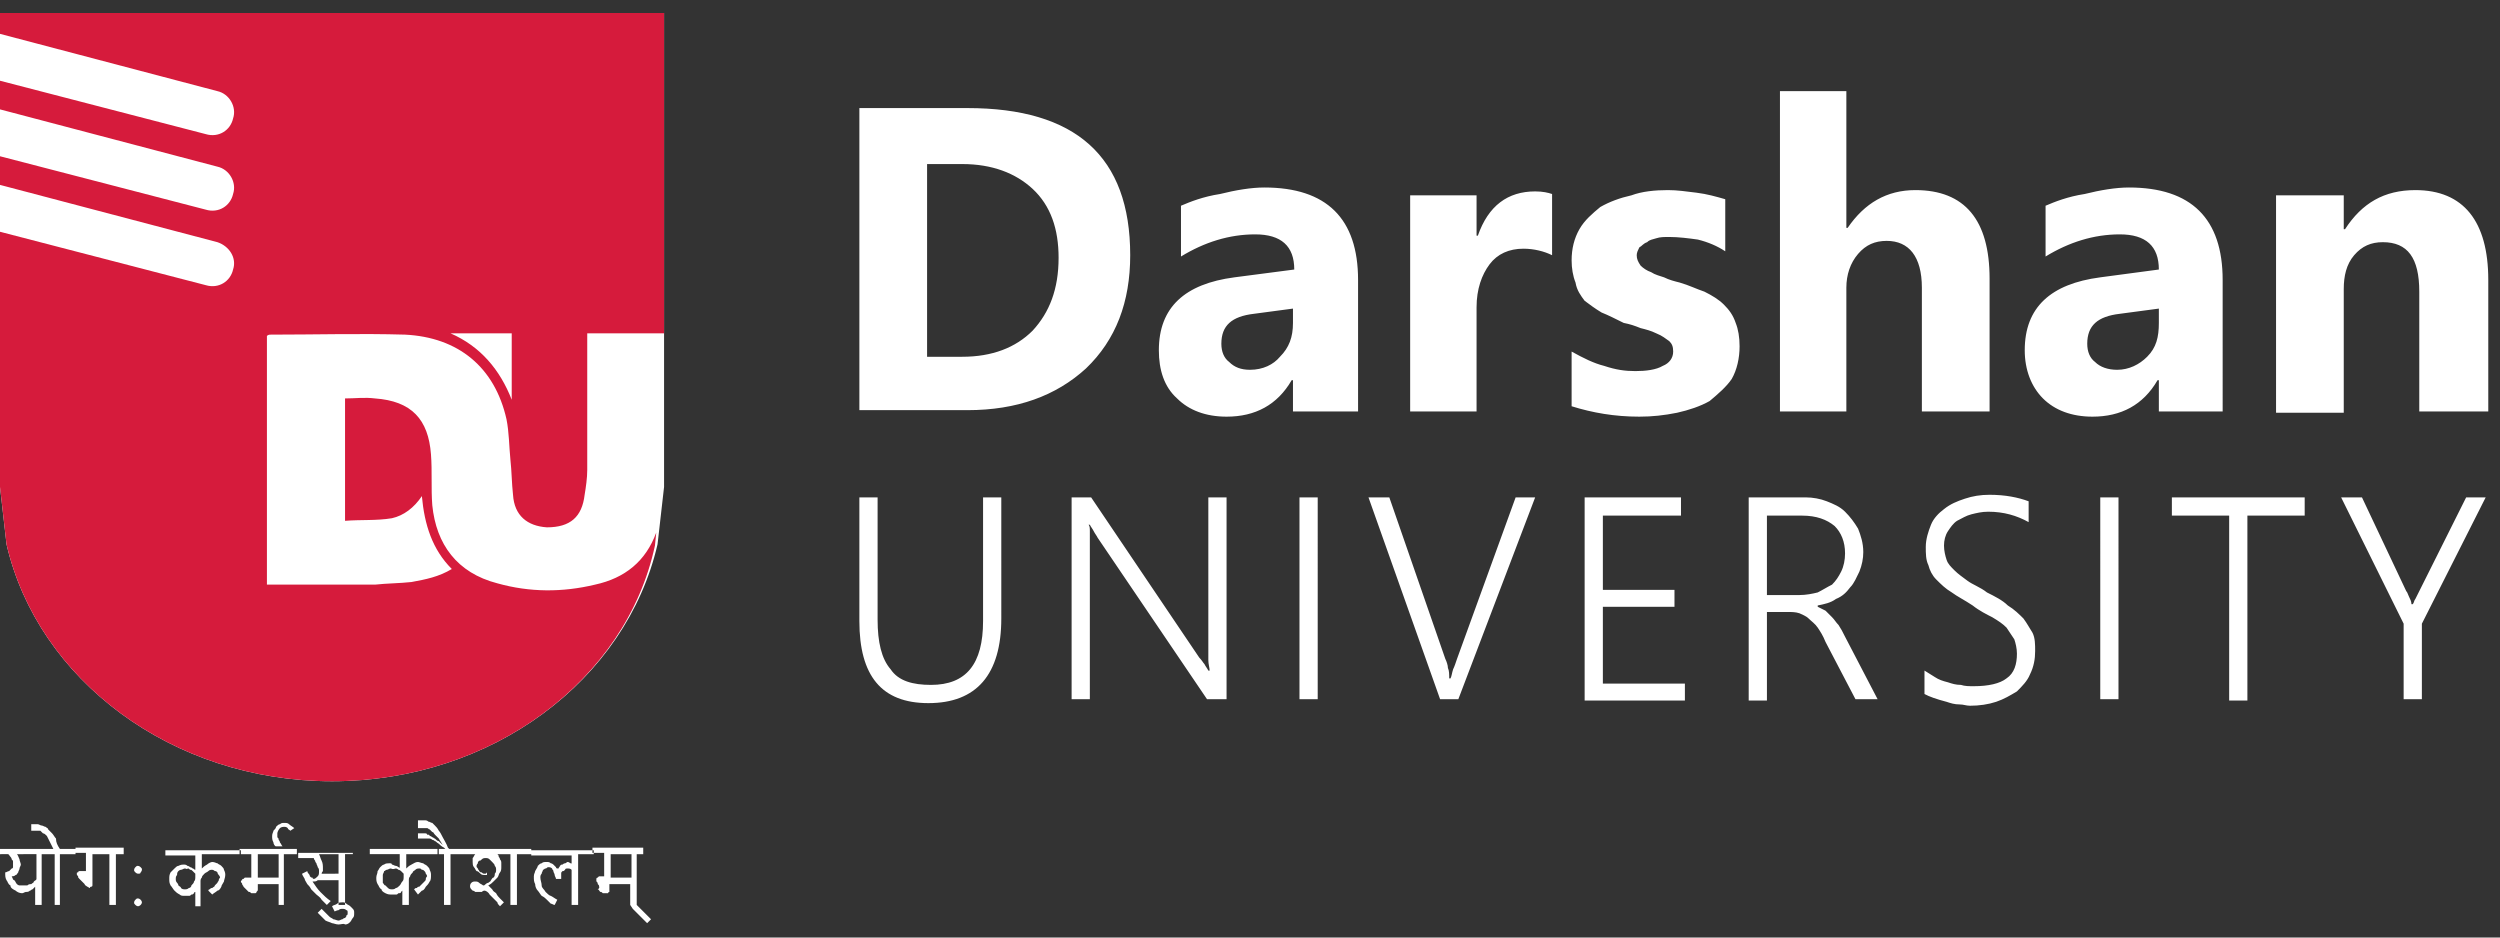 <?xml version="1.0" encoding="utf-8"?>
<!-- Generator: Adobe Illustrator 24.1.2, SVG Export Plug-In . SVG Version: 6.00 Build 0)  -->
<svg version="1.1" id="Layer_1" xmlns="http://www.w3.org/2000/svg" xmlns:xlink="http://www.w3.org/1999/xlink" x="0px" y="0px"
	 viewBox="0 0 192 72" style="enable-background:new 0 0 192 72;" xml:space="preserve">
<rect x="0" y="0" width="192" height="72" fill="#333333" stroke="none"/>
<style type="text/css">
	.st0{fill-rule:evenodd;clip-rule:evenodd;fill:#FFFFFF;}
	.st1{fill-rule:evenodd;clip-rule:evenodd;fill:#D61B3C;}
</style>
<path class="st0" d="M0,1h51v36.2v0.2l0,0l-0.5,4.4C48.1,52.2,37.8,60,25.5,60c-12.3,0-22.6-7.8-25-18.2L0,37.4l0,0v-0.2V1z"/>
<path class="st1" d="M0,1h51v24.6h-5.9v0.5c0,3.3,0,6.6,0,10c0,0.6-0.1,1.3-0.2,1.9c-0.2,1.7-1.1,2.5-2.9,2.5
	c-1.5-0.1-2.5-0.9-2.6-2.5c-0.1-0.9-0.1-1.8-0.2-2.7c-0.1-1-0.1-2.1-0.3-3.1c-0.9-4-3.7-6.3-7.8-6.5c-3.4-0.1-6.9,0-10.3,0
	c-0.1,0-0.2,0-0.3,0.1v19.1h0.6c2.6,0,5.1,0,7.7,0c0.9-0.1,1.9-0.1,2.8-0.2c1.1-0.2,2.1-0.4,3.1-1c-1.5-1.5-2.1-3.4-2.3-5.6
	c-0.6,0.9-1.4,1.5-2.3,1.7c-1.2,0.2-2.4,0.1-3.6,0.2v-9.4c0.8,0,1.5-0.1,2.3,0c2.8,0.2,4.1,1.6,4.3,4.3c0.1,1.3,0,2.6,0.1,3.9
	c0.3,3,1.9,5.2,5,6c2.5,0.7,5,0.7,7.5,0.1c2.3-0.5,3.9-1.8,4.7-4l-0.1,1C48.1,52.2,37.8,60,25.5,60c-12.3,0-22.6-7.8-25-18.2L0,37.4
	l0,0v-0.2V17.8l15.8,4.1c1,0.3,1.9-0.3,2.1-1.2c0.3-0.9-0.3-1.8-1.2-2.1L0,14.2V12l15.8,4.1c1,0.3,1.9-0.3,2.1-1.2
	c0.3-0.9-0.3-1.9-1.2-2.1L0,8.4V6.2l15.8,4.1c1,0.3,1.9-0.3,2.1-1.2c0.3-0.9-0.3-1.9-1.2-2.1L0,2.6V1z M34.6,25.6h4.7v5.1
	C38.4,28.4,36.9,26.6,34.6,25.6z"/>
<path class="st0" d="M3.8,65.6H3.2v3.9H2.7v-1.4l0,0c-0.1,0.1-0.1,0.1-0.2,0.2c-0.1,0-0.1,0.1-0.2,0.1c-0.1,0.1-0.2,0.1-0.3,0.1
	c-0.1,0-0.2,0.1-0.3,0.1c-0.2,0-0.4-0.1-0.5-0.2C1,68.3,0.8,68.2,0.8,68c-0.2-0.1-0.2-0.3-0.3-0.4c-0.1-0.2-0.1-0.3-0.1-0.6
	c0.1,0,0.2-0.1,0.3-0.1c0.1-0.1,0.1-0.1,0.2-0.2C0.9,66.7,1,66.7,1,66.6c0-0.1,0-0.1,0-0.2v-0.2c0-0.1,0-0.1-0.1-0.2
	c0-0.1-0.1-0.2-0.1-0.2c-0.1-0.1-0.1-0.2-0.2-0.2H0v-0.4h3.8V65.6z M1.3,65.6c0.1,0.1,0.1,0.2,0.2,0.4c0,0.1,0.1,0.3,0.1,0.4
	c0,0.1-0.1,0.2-0.1,0.3c0,0.1-0.1,0.2-0.1,0.3c-0.1,0.1-0.1,0.2-0.2,0.2c-0.1,0.1-0.2,0.1-0.3,0.1c0.1,0.2,0.1,0.3,0.2,0.3
	c0.1,0.1,0.1,0.2,0.2,0.3c0.1,0.1,0.2,0.1,0.2,0.1c0.1,0,0.2,0,0.3,0c0.1,0,0.2,0,0.3,0c0.1-0.1,0.2-0.1,0.3-0.1
	c0.1-0.1,0.2-0.1,0.2-0.2c0.1-0.1,0.2-0.1,0.2-0.2v-1.9H1.3z M5.8,65.6H4.6v3.9H4.2v-3.9H3.8v-0.4h2V65.6z M4.6,65.2H4.1l-0.2-0.4
	c-0.1-0.2-0.2-0.4-0.3-0.6c-0.1-0.1-0.2-0.2-0.3-0.2c-0.1-0.1-0.2-0.2-0.2-0.2c-0.1,0-0.2,0-0.3,0H2.4v-0.5h0.5
	c0.1,0,0.2,0.1,0.3,0.1c0.1,0,0.2,0.1,0.3,0.1c0.1,0.1,0.2,0.1,0.2,0.2c0.1,0.1,0.2,0.2,0.3,0.3c0.1,0.1,0.2,0.3,0.3,0.4
	C4.3,64.7,4.4,64.9,4.6,65.2L4.6,65.2z M9.5,65.6H8.9v3.9H8.4v-3.9H7.1v2.2v0.1c0,0.1,0,0.1,0,0.1c0,0.1-0.1,0.1-0.1,0.1
	c-0.1,0-0.1,0.1-0.1,0.1c-0.1,0-0.1-0.1-0.2-0.1c-0.1-0.1-0.2-0.1-0.2-0.2l-0.2-0.2c-0.1-0.1-0.1-0.1-0.2-0.2
	c-0.1-0.1-0.1-0.1-0.1-0.2c-0.1-0.1-0.1-0.1-0.1-0.2c0-0.1,0-0.1,0.1-0.1c0-0.1,0.1-0.1,0.1-0.1c0.1,0,0.1,0,0.2,0h0.2h0.1v-1.4H5.8
	v-0.4h3.7V65.6z M10.6,67.1c-0.1,0-0.2-0.1-0.2-0.1c-0.1-0.1-0.1-0.1-0.1-0.2c0-0.1,0.1-0.2,0.1-0.2c0.1-0.1,0.1-0.1,0.2-0.1
	c0.1,0,0.2,0.1,0.2,0.1c0.1,0.1,0.1,0.1,0.1,0.2c0,0.1-0.1,0.2-0.1,0.2C10.8,67.1,10.7,67.1,10.6,67.1z M10.6,69.6
	c-0.1,0-0.2-0.1-0.2-0.1c-0.1-0.1-0.1-0.1-0.1-0.2c0-0.1,0.1-0.2,0.1-0.2c0.1-0.1,0.1-0.1,0.2-0.1c0.1,0,0.2,0.1,0.2,0.1
	c0.1,0.1,0.1,0.2,0.1,0.2c0,0.1-0.1,0.2-0.1,0.2C10.8,69.5,10.7,69.6,10.6,69.6z M18.5,65.6h-3v1.1l0,0c0.1-0.1,0.2-0.2,0.4-0.3
	c0.1-0.1,0.3-0.2,0.4-0.2c0.2,0,0.3,0.1,0.4,0.1c0.1,0.1,0.2,0.1,0.3,0.2c0.1,0.1,0.2,0.2,0.2,0.3c0.1,0.2,0.1,0.3,0.1,0.4
	c0,0.2-0.1,0.4-0.1,0.5c-0.1,0.2-0.2,0.3-0.2,0.4c-0.1,0.2-0.2,0.3-0.3,0.3c-0.1,0.1-0.3,0.2-0.4,0.3L16,68.4c0-0.1,0.1-0.1,0.1-0.1
	c0.1-0.1,0.1-0.1,0.2-0.1c0.1-0.1,0.2-0.1,0.2-0.2c0.1-0.1,0.1-0.1,0.2-0.2c0-0.1,0.1-0.1,0.1-0.2c0-0.1,0.1-0.2,0.1-0.2
	c0-0.1-0.1-0.2-0.1-0.2c-0.1-0.1-0.1-0.2-0.1-0.2c-0.1-0.1-0.1-0.1-0.2-0.1c-0.1-0.1-0.2-0.1-0.2-0.1c-0.1,0-0.2,0-0.3,0.1
	c-0.1,0.1-0.2,0.1-0.3,0.2c-0.1,0.1-0.2,0.2-0.2,0.3c-0.1,0.1-0.1,0.2-0.1,0.3v1.9H15v-1.1l0,0c-0.1,0-0.1,0.1-0.1,0.1
	c-0.1,0.1-0.1,0.1-0.2,0.1c-0.1,0.1-0.1,0.1-0.2,0.1c-0.1,0-0.2,0-0.3,0c-0.2,0-0.3,0-0.4-0.1c-0.2-0.1-0.3-0.2-0.4-0.3
	c-0.1-0.1-0.2-0.3-0.3-0.4c-0.1-0.2-0.1-0.3-0.1-0.5c0-0.2,0-0.3,0.1-0.5c0.1-0.1,0.2-0.2,0.3-0.3c0.1-0.1,0.2-0.2,0.3-0.2
	c0.2-0.1,0.3-0.1,0.4-0.1c0.1,0,0.2,0,0.3,0.1c0.1,0,0.2,0.1,0.2,0.1c0.1,0,0.2,0.1,0.2,0.1c0.1,0,0.1,0.1,0.2,0.1l0,0v-1.1h-2.3
	v-0.4h5.8V65.6z M14.2,66.7c-0.1,0-0.2,0.1-0.3,0.1c-0.1,0-0.2,0.1-0.2,0.1c-0.1,0.1-0.1,0.2-0.1,0.3c-0.1,0.1-0.1,0.2-0.1,0.3
	c0,0.1,0,0.2,0.1,0.3c0.1,0.1,0.1,0.2,0.1,0.2c0.1,0.1,0.2,0.1,0.2,0.2c0.1,0.1,0.2,0.1,0.3,0.1c0.1,0,0.2,0,0.3-0.1
	c0.1,0,0.2-0.1,0.2-0.2c0.1-0.1,0.2-0.2,0.2-0.3c0.1-0.1,0.1-0.2,0.1-0.4v-0.2c-0.1-0.1-0.1-0.1-0.2-0.2c-0.1-0.1-0.1-0.1-0.2-0.1
	c-0.1-0.1-0.1-0.1-0.2-0.1C14.4,66.8,14.3,66.7,14.2,66.7z M22.9,65.6h-1.1v3.9h-0.4v-1.6h-1.6v0.3c0,0.1,0,0.1,0,0.1
	c0,0.1,0,0.1-0.1,0.2c0,0,0,0.1-0.1,0.1c0,0-0.1,0-0.1,0c-0.1,0-0.1,0-0.2,0c-0.1-0.1-0.1-0.1-0.2-0.1c-0.1-0.1-0.2-0.2-0.2-0.2
	c-0.1-0.1-0.1-0.1-0.2-0.2c0-0.1-0.1-0.1-0.1-0.2c0-0.1-0.1-0.1-0.1-0.2c0,0,0-0.1,0.1-0.1c0-0.1,0-0.1,0.1-0.1
	c0.1-0.1,0.1-0.1,0.1-0.1H19h0.3v-1.8h-0.9v-0.4h4.4V65.6z M19.8,65.6v1.8h1.6v-1.8H19.8z M22.3,63.8c-0.1-0.1-0.2-0.1-0.2-0.2
	c-0.1-0.1-0.2-0.1-0.3-0.1c-0.2,0-0.3,0.1-0.3,0.1c-0.1,0.1-0.2,0.3-0.2,0.4c0,0.1,0,0.2,0,0.3c0.1,0.1,0.1,0.1,0.1,0.2
	c0.1,0.1,0.1,0.2,0.1,0.2c0.1,0.1,0.1,0.2,0.2,0.3h-0.5C21.1,65,21,64.8,21,64.7c-0.1-0.2-0.1-0.3-0.1-0.5c0-0.2,0.1-0.3,0.1-0.4
	c0.1-0.1,0.2-0.2,0.2-0.3c0.1-0.1,0.2-0.2,0.3-0.2c0.1-0.1,0.2-0.1,0.3-0.1c0.2,0,0.3,0,0.4,0.1c0.1,0.1,0.3,0.2,0.4,0.3L22.3,63.8z
	 M27.1,65.2v0.4h-0.6v3.9H26v-1.9h-1.6c-0.1,0.1-0.2,0.1-0.4,0.1l0,0c0.2,0.3,0.4,0.6,0.6,0.8c0.3,0.3,0.5,0.5,0.8,0.7l-0.3,0.3
	c-0.1-0.1-0.3-0.3-0.4-0.4c-0.1-0.2-0.3-0.3-0.4-0.4c-0.2-0.2-0.3-0.3-0.4-0.4c-0.1-0.2-0.2-0.3-0.3-0.4c-0.1-0.2-0.2-0.3-0.2-0.4
	c-0.1-0.2-0.2-0.3-0.2-0.4l0.4-0.2c0,0.1,0.1,0.2,0.1,0.2c0.1,0.1,0.1,0.2,0.1,0.2c0.1,0.1,0.1,0.1,0.2,0.1c0,0.1,0.1,0.1,0.1,0.1
	c0.1,0,0.2-0.1,0.3-0.2c0.1-0.1,0.1-0.2,0.1-0.4c0-0.1,0-0.2-0.1-0.3c0-0.1-0.1-0.2-0.1-0.3c-0.1-0.1-0.1-0.2-0.1-0.2
	c-0.1-0.1-0.1-0.2-0.1-0.2h-1.2v-0.4H27.1z M26,65.6h-1.5c0.1,0.2,0.1,0.3,0.2,0.5c0.1,0.2,0.1,0.4,0.1,0.6c0,0.1,0,0.2,0,0.2
	c-0.1,0.1-0.1,0.2-0.1,0.2l0,0H26V65.6z M25.5,69.6c0.1-0.1,0.3-0.1,0.4-0.2c0.1-0.1,0.3-0.1,0.4-0.1c0.1,0,0.2,0,0.3,0.1
	c0.1,0.1,0.2,0.1,0.3,0.2c0.1,0.1,0.1,0.1,0.2,0.2c0.1,0.1,0.1,0.2,0.1,0.3c0,0.2,0,0.3-0.1,0.4c-0.1,0.1-0.1,0.2-0.2,0.3
	c-0.1,0.1-0.2,0.2-0.4,0.2C26.4,70.9,26.2,71,26,71c-0.2,0-0.4-0.1-0.5-0.1c-0.2-0.1-0.3-0.1-0.5-0.2c-0.1-0.1-0.2-0.2-0.3-0.3
	c-0.1-0.1-0.2-0.2-0.3-0.3l0.3-0.3c0.1,0.1,0.2,0.2,0.3,0.3c0.1,0.1,0.2,0.2,0.3,0.3c0.1,0.1,0.2,0.1,0.3,0.2c0.1,0,0.3,0.1,0.4,0.1
	c0.1,0,0.2-0.1,0.3-0.1c0.1-0.1,0.2-0.1,0.2-0.1c0.1-0.1,0.1-0.1,0.1-0.2c0.1,0,0.1-0.1,0.1-0.2c0-0.1,0-0.2-0.1-0.2
	c-0.1-0.1-0.2-0.1-0.3-0.1c-0.1,0-0.2,0-0.3,0.1c-0.1,0-0.3,0.1-0.3,0.1L25.5,69.6z M33.6,65.6h-2.4v1.1l0,0
	c0.1-0.1,0.2-0.2,0.4-0.3c0.2-0.1,0.3-0.2,0.5-0.2c0.1,0,0.3,0.1,0.4,0.1c0.1,0.1,0.2,0.1,0.3,0.2c0.1,0.1,0.2,0.2,0.2,0.3
	c0.1,0.2,0.1,0.3,0.1,0.4c0,0.2,0,0.4-0.1,0.5c-0.1,0.2-0.2,0.3-0.3,0.4c-0.1,0.2-0.2,0.3-0.3,0.3c-0.1,0.1-0.2,0.2-0.3,0.3
	l-0.3-0.4c0.1-0.1,0.1-0.1,0.2-0.1c0.1-0.1,0.1-0.1,0.2-0.1c0.1-0.1,0.1-0.1,0.2-0.2c0.1-0.1,0.1-0.1,0.2-0.2
	c0.1-0.1,0.1-0.1,0.1-0.2c0-0.1,0.1-0.2,0.1-0.2c0-0.1-0.1-0.2-0.1-0.2c0-0.1-0.1-0.2-0.1-0.2c-0.1-0.1-0.1-0.1-0.2-0.1
	c-0.1-0.1-0.1-0.1-0.2-0.1c-0.1,0-0.2,0-0.3,0.1c-0.1,0.1-0.2,0.1-0.2,0.2c-0.1,0.1-0.2,0.2-0.2,0.3c-0.1,0.1-0.1,0.2-0.1,0.3v1.9
	h-0.5v-1.1l0,0c0,0-0.1,0.1-0.1,0.1c0,0.1-0.1,0.1-0.2,0.1c-0.1,0.1-0.1,0.1-0.2,0.1c-0.1,0-0.2,0-0.3,0c-0.2,0-0.3,0-0.5-0.1
	c-0.2-0.1-0.3-0.2-0.3-0.3c-0.2-0.1-0.2-0.3-0.3-0.4c-0.1-0.2-0.1-0.3-0.1-0.5c0-0.2,0.1-0.3,0.1-0.5c0.1-0.1,0.1-0.2,0.2-0.3
	c0.1-0.1,0.2-0.2,0.3-0.2c0.1-0.1,0.3-0.1,0.4-0.1c0.1,0,0.2,0,0.2,0.1c0.1,0,0.2,0.1,0.3,0.1c0.1,0,0.2,0.1,0.2,0.1
	c0.1,0,0.1,0.1,0.1,0.1l0,0v-1.1h-2.3v-0.4h5.2V65.6z M30,66.7c-0.1,0-0.2,0.1-0.3,0.1c-0.1,0-0.1,0.1-0.2,0.1
	c0,0.1-0.1,0.2-0.1,0.3c0,0.1,0,0.2,0,0.3c0,0.1,0,0.2,0,0.3c0.1,0.1,0.1,0.2,0.2,0.2c0.1,0.1,0.1,0.1,0.2,0.2
	c0.1,0.1,0.2,0.1,0.3,0.1c0.1,0,0.2,0,0.3-0.1c0.1,0,0.2-0.1,0.3-0.2c0.1-0.1,0.1-0.2,0.2-0.3c0.1-0.1,0.1-0.2,0.1-0.4v-0.2
	c-0.1-0.1-0.1-0.1-0.2-0.2c-0.1-0.1-0.2-0.1-0.2-0.1c-0.1-0.1-0.2-0.1-0.2-0.1C30.1,66.8,30.1,66.7,30,66.7z M35.7,65.6h-1.1v3.9
	h-0.5v-3.9h-0.4v-0.4h2V65.6z M34.5,65.2h-0.3l-0.1-0.1c-0.2-0.1-0.3-0.2-0.4-0.3c-0.2-0.1-0.2-0.2-0.3-0.2
	c-0.1-0.1-0.2-0.1-0.2-0.1c-0.1-0.1-0.2-0.1-0.2-0.1c-0.1,0-0.1,0-0.2,0h-0.2h-0.5v-0.4h0.5c0.1,0,0.2,0,0.2,0.1
	c0.1,0,0.2,0,0.2,0.1c0.1,0,0.2,0.1,0.2,0.1c0.1,0,0.1,0.1,0.2,0.1c0.1,0.1,0.2,0.2,0.3,0.2c0.1,0.1,0.2,0.2,0.3,0.3l0,0
	c-0.1-0.2-0.2-0.3-0.3-0.5c-0.1-0.1-0.2-0.2-0.3-0.3c-0.1-0.1-0.1-0.2-0.2-0.2c-0.1-0.1-0.1-0.1-0.2-0.2c-0.1,0-0.1-0.1-0.2-0.1
	c-0.1,0-0.2,0-0.2,0h-0.5V63h0.5c0.1,0,0.2,0,0.3,0.1c0.1,0,0.2,0.1,0.3,0.1c0.1,0.1,0.1,0.1,0.2,0.2c0.1,0.1,0.2,0.2,0.3,0.4
	c0.1,0.1,0.2,0.3,0.3,0.5c0.1,0.2,0.3,0.5,0.4,0.8L34.5,65.2z M37.5,67.2c-0.1,0-0.1,0-0.1,0h-0.1c-0.2,0-0.3,0-0.4-0.1
	c-0.1-0.1-0.2-0.2-0.3-0.2c-0.1-0.1-0.1-0.2-0.2-0.3c-0.1-0.1-0.1-0.3-0.1-0.4c0-0.1,0-0.2,0-0.3c0.1-0.1,0.1-0.2,0.2-0.3l0,0h-0.8
	v-0.4h5.1v0.4h-1.1v3.9h-0.5v-3.9h-1l0,0c0.1,0.1,0.1,0.1,0.1,0.2c0.1,0.1,0.1,0.2,0.1,0.2c0.1,0.1,0.1,0.2,0.1,0.3
	c0,0.1,0,0.2,0,0.3c0,0.1,0,0.3-0.1,0.4c-0.1,0.1-0.1,0.3-0.2,0.4c-0.1,0.1-0.2,0.2-0.3,0.3c-0.1,0.1-0.2,0.2-0.4,0.3l0,0
	c0.1,0.1,0.2,0.2,0.3,0.3c0.1,0.2,0.2,0.2,0.3,0.3c0.1,0.2,0.2,0.3,0.3,0.4c0.1,0.1,0.2,0.2,0.3,0.3l-0.3,0.3
	c-0.1-0.1-0.2-0.2-0.2-0.3c-0.1-0.1-0.2-0.2-0.3-0.3c-0.1-0.1-0.2-0.2-0.3-0.3c-0.1-0.2-0.3-0.3-0.4-0.3c-0.1,0-0.2,0.1-0.2,0.1
	c-0.1,0-0.2,0-0.2,0c-0.1,0-0.2,0-0.3,0c-0.1-0.1-0.2-0.1-0.2-0.1c-0.1-0.1-0.1-0.1-0.1-0.1c-0.1-0.1-0.1-0.2-0.1-0.2
	c0-0.1,0-0.2,0.1-0.3c0.1-0.1,0.2-0.1,0.3-0.1c0.1,0,0.2,0,0.3,0.1c0.1,0.1,0.2,0.1,0.3,0.2c0.1,0,0.1,0,0.2-0.1
	c0.1-0.1,0.2-0.1,0.2-0.1c0.1-0.1,0.2-0.1,0.2-0.2c0.1-0.1,0.1-0.2,0.2-0.2c0.1-0.1,0.1-0.2,0.1-0.3c0.1-0.1,0.1-0.2,0.1-0.3
	c0-0.1,0-0.2-0.1-0.3c0-0.1-0.1-0.2-0.2-0.3c-0.1-0.1-0.1-0.1-0.2-0.2c-0.1-0.1-0.2-0.1-0.3-0.1c-0.1,0-0.2,0-0.3,0.1
	c-0.1,0.1-0.1,0.1-0.2,0.1c-0.1,0.1-0.1,0.1-0.1,0.2c-0.1,0.1-0.1,0.2-0.1,0.2c0,0.1,0,0.1,0.1,0.2c0,0.1,0.1,0.1,0.1,0.2
	c0.1,0.1,0.1,0.1,0.2,0.1c0.1,0.1,0.1,0.1,0.3,0.1c0,0,0.1-0.1,0.1-0.1V67.2z M45.6,65.6h-1.2v3.9h-0.5v-2.7
	c-0.1-0.1-0.2-0.1-0.3-0.1c-0.1,0-0.2,0-0.2,0.1c-0.1,0.1-0.1,0.1-0.2,0.1c-0.1,0.1-0.1,0.1-0.1,0.2c0,0.1,0,0.2,0,0.2v0.1v0.1h-0.4
	c0-0.1-0.1-0.2-0.1-0.3c0-0.1-0.1-0.2-0.1-0.3c0-0.1-0.1-0.1-0.1-0.2c-0.1-0.1-0.2-0.1-0.3-0.1c-0.1,0-0.1,0.1-0.2,0.1
	c-0.1,0-0.1,0.1-0.2,0.1c0,0.1-0.1,0.2-0.1,0.3c-0.1,0.1-0.1,0.2-0.1,0.3c0,0.2,0.1,0.4,0.1,0.6s0.2,0.3,0.3,0.5
	c0.1,0.1,0.3,0.3,0.4,0.3c0.2,0.1,0.3,0.2,0.5,0.3l-0.2,0.4c-0.1,0-0.2-0.1-0.3-0.1c-0.1-0.1-0.2-0.2-0.3-0.3
	c-0.1-0.1-0.2-0.2-0.4-0.3c-0.1-0.1-0.2-0.3-0.3-0.4c-0.1-0.1-0.2-0.3-0.2-0.5c-0.1-0.2-0.1-0.3-0.1-0.6c0-0.2,0.1-0.3,0.1-0.4
	c0.1-0.2,0.2-0.3,0.2-0.4c0.1-0.1,0.2-0.2,0.3-0.2c0.1-0.1,0.2-0.1,0.4-0.1c0.1,0,0.2,0,0.3,0.1c0.1,0,0.2,0.1,0.2,0.1
	c0.1,0.1,0.1,0.1,0.2,0.2c0,0.1,0.1,0.1,0.1,0.1h0.1c0-0.1,0.1-0.1,0.1-0.2c0.1-0.1,0.1-0.1,0.2-0.1c0.1-0.1,0.2-0.1,0.2-0.1
	c0.1,0,0.1-0.1,0.2-0.1c0.1,0,0.2,0.1,0.2,0.1c0.1,0,0.1,0,0.1,0.1v-0.7h-3.1v-0.4h4.8V65.6z M49.5,65.6h-0.6v3.9h-0.5v-1.6h-1.6
	v0.3v0.1c0,0.1,0,0.1,0,0.2c-0.1,0-0.1,0.1-0.1,0.1c-0.1,0-0.1,0-0.2,0c-0.1,0-0.1,0-0.2,0c-0.1-0.1-0.1-0.1-0.2-0.1
	c-0.1-0.1-0.1-0.2-0.2-0.2C46.1,68.2,46,68.1,46,68c-0.1-0.1-0.1-0.1-0.1-0.2c-0.1-0.1-0.1-0.1-0.1-0.2v-0.1c0-0.1,0.1-0.1,0.1-0.1
	c0.1-0.1,0.1-0.1,0.1-0.1h0.1h0.3v-1.8h-0.9v-0.4h3.9V65.6z M46.9,65.6v1.8h1.6v-1.8H46.9z M49.7,70.9l-1.1-1.1l-0.2-0.3h0.5
	l1.1,1.1L49.7,70.9z"/>
<path class="st0" d="M66,31.6V8.3h8.3c8.3,0,12.5,3.7,12.5,11.3c0,3.6-1.1,6.5-3.4,8.7c-2.3,2.1-5.3,3.2-9.1,3.2H66z M71.2,12.6
	v14.8h2.7c2.3,0,4.1-0.7,5.4-2c1.3-1.4,2-3.2,2-5.6c0-2.2-0.6-4-2-5.3c-1.3-1.2-3.1-1.9-5.4-1.9H71.2z M104.2,31.6h-4.9v-2.4h-0.1
	c-1.1,1.9-2.8,2.8-5,2.8c-1.6,0-2.9-0.5-3.8-1.4c-1-0.9-1.4-2.2-1.4-3.7c0-3.3,2-5.1,5.8-5.6l4.6-0.6c0-1.8-1-2.7-3-2.7
	c-2,0-3.9,0.6-5.7,1.7v-3.9c0.7-0.3,1.7-0.7,3-0.9c1.2-0.3,2.4-0.5,3.4-0.5c4.8,0,7.2,2.4,7.2,7.1V31.6z M99.3,24.8v-1.1l-3,0.4
	c-1.7,0.2-2.5,0.9-2.5,2.3c0,0.6,0.2,1.1,0.6,1.4c0.4,0.4,0.9,0.6,1.6,0.6c1,0,1.8-0.4,2.3-1C99,26.7,99.3,25.9,99.3,24.8z
	 M119.2,19.6c-0.6-0.3-1.4-0.5-2.2-0.5c-1.1,0-2,0.4-2.6,1.2c-0.6,0.8-1,1.9-1,3.3v8h-5.1V15h5.1v3.1h0.1c0.8-2.3,2.3-3.4,4.4-3.4
	c0.6,0,1,0.1,1.3,0.2V19.6z M120.7,31.2V27c0.9,0.5,1.7,0.9,2.5,1.1c0.9,0.3,1.6,0.4,2.4,0.4c0.8,0,1.6-0.1,2.1-0.4
	c0.5-0.2,0.8-0.6,0.8-1.1c0-0.4-0.1-0.6-0.3-0.8c-0.3-0.2-0.5-0.4-1-0.6c-0.4-0.2-0.8-0.3-1.2-0.4c-0.5-0.2-0.8-0.3-1.3-0.4
	c-0.6-0.3-1.2-0.6-1.7-0.8c-0.5-0.3-0.9-0.6-1.3-0.9c-0.3-0.4-0.6-0.8-0.7-1.4c-0.2-0.5-0.3-1.1-0.3-1.7c0-0.9,0.2-1.7,0.6-2.4
	c0.4-0.7,1-1.2,1.6-1.7c0.7-0.4,1.5-0.7,2.4-0.9c0.8-0.3,1.8-0.4,2.8-0.4c0.7,0,1.4,0.1,2.2,0.2c0.8,0.1,1.5,0.3,2.2,0.5v4
	c-0.6-0.4-1.3-0.7-2.1-0.9c-0.7-0.1-1.5-0.2-2.2-0.2c-0.4,0-0.7,0-1,0.1c-0.3,0.1-0.5,0.1-0.7,0.3c-0.3,0.1-0.4,0.3-0.6,0.4
	c-0.1,0.2-0.2,0.4-0.2,0.6c0,0.3,0.1,0.5,0.3,0.8c0.2,0.2,0.5,0.4,0.8,0.5c0.3,0.2,0.7,0.3,1,0.4c0.4,0.2,0.8,0.3,1.2,0.4
	c0.7,0.2,1.3,0.5,1.9,0.7c0.6,0.3,1.1,0.6,1.5,1c0.4,0.4,0.7,0.8,0.9,1.4c0.2,0.5,0.3,1.1,0.3,1.8c0,0.9-0.2,1.8-0.6,2.5
	c-0.4,0.6-1.1,1.2-1.7,1.7c-0.7,0.4-1.6,0.7-2.5,0.9c-1,0.2-1.9,0.3-2.9,0.3C124,32,122.3,31.7,120.7,31.2z M152.7,31.6h-5.1v-9.5
	c0-2.4-1-3.6-2.7-3.6c-0.9,0-1.6,0.3-2.2,1c-0.6,0.7-0.9,1.6-0.9,2.6v9.5h-5.1V7h5.1v10.5h0.1c1.3-1.9,3-2.9,5.2-2.9
	c3.8,0,5.7,2.3,5.7,6.8V31.6z M170.7,31.6h-4.9v-2.4h-0.1c-1.1,1.9-2.8,2.8-5,2.8c-1.6,0-2.9-0.5-3.8-1.4c-0.9-0.9-1.4-2.2-1.4-3.7
	c0-3.3,2-5.1,5.8-5.6l4.5-0.6c0-1.8-1-2.7-3-2.7c-2,0-3.9,0.6-5.7,1.7v-3.9c0.7-0.3,1.7-0.7,3-0.9c1.2-0.3,2.4-0.5,3.4-0.5
	c4.8,0,7.2,2.4,7.2,7.1V31.6z M165.8,24.8v-1.1l-3,0.4c-1.7,0.2-2.5,0.9-2.5,2.3c0,0.6,0.2,1.1,0.6,1.4c0.4,0.4,1,0.6,1.7,0.6
	c0.9,0,1.7-0.4,2.3-1C165.6,26.7,165.8,25.9,165.8,24.8z M191,31.6h-5.2v-9.2c0-2.6-0.9-3.8-2.8-3.8c-0.9,0-1.6,0.3-2.2,1
	s-0.8,1.6-0.8,2.6v9.5h-5.2V15h5.2v2.6h0.1c1.3-2,3-3,5.4-3c3.7,0,5.6,2.4,5.6,6.9V31.6z"/>
<path class="st0" d="M76.9,47.5c0,4.3-1.9,6.5-5.6,6.5c-3.6,0-5.3-2.1-5.3-6.3v-9.5h1.4v9.4c0,1.7,0.3,3,1,3.8
	c0.6,0.9,1.7,1.2,3.1,1.2c2.7,0,4-1.6,4-4.9v-9.5h1.4V47.5z M92.7,53.7l-8.4-12.4c-0.1-0.2-0.2-0.3-0.3-0.5
	c-0.1-0.2-0.2-0.3-0.3-0.5h-0.1c0.1,0.1,0.1,0.3,0.1,0.5s0,0.5,0,0.9v12h-1.4V38.2h1.5l8.3,12.3c0.2,0.2,0.3,0.4,0.4,0.5
	c0.1,0.2,0.2,0.3,0.3,0.5h0.1c0-0.2-0.1-0.5-0.1-0.8c0-0.3,0-0.6,0-1V38.2h1.4v15.5H92.7z M101.2,53.7h-1.4V38.2h1.4V53.7z
	 M112,53.7h-1.4l-5.5-15.5h1.6l4.3,12.4c0.1,0.2,0.2,0.5,0.2,0.7c0.1,0.2,0.1,0.5,0.1,0.8h0.1c0.1-0.2,0.1-0.4,0.2-0.7
	c0.1-0.2,0.2-0.5,0.3-0.8l4.5-12.4h1.5L112,53.7z M121.7,53.7V38.2h7.4v1.4h-6v5.7h5.5v1.3h-5.5v5.9h6.3v1.3H121.7z M142.5,53.7
	l-2.3-4.4c-0.2-0.5-0.4-0.8-0.6-1.1c-0.2-0.3-0.5-0.5-0.7-0.7c-0.2-0.2-0.5-0.3-0.7-0.4c-0.3-0.1-0.6-0.1-0.9-0.1h-1.6v6.8h-1.4
	V38.2h4.4c0.5,0,1.1,0.1,1.6,0.3c0.5,0.2,1,0.4,1.4,0.8c0.4,0.4,0.7,0.8,1,1.3c0.2,0.5,0.4,1.1,0.4,1.8c0,0.5-0.1,1-0.3,1.5
	c-0.2,0.4-0.4,0.9-0.7,1.2c-0.3,0.4-0.6,0.7-1.1,0.9c-0.4,0.3-0.9,0.4-1.4,0.5v0.1c0.2,0.1,0.4,0.2,0.6,0.3c0.2,0.2,0.3,0.3,0.5,0.5
	c0.2,0.2,0.3,0.4,0.5,0.6c0.2,0.3,0.3,0.5,0.5,0.9l2.5,4.8H142.5z M135.7,39.6v6.1h2.5c0.5,0,1-0.1,1.4-0.2c0.4-0.2,0.7-0.4,1.1-0.6
	c0.3-0.3,0.5-0.6,0.7-1c0.2-0.4,0.3-0.9,0.3-1.4c0-0.9-0.3-1.6-0.8-2.1c-0.6-0.5-1.4-0.8-2.5-0.8H135.7z M147.8,51.5
	c0.3,0.2,0.5,0.3,0.8,0.5c0.3,0.2,0.6,0.3,1,0.4c0.3,0.1,0.6,0.2,1,0.2c0.3,0.1,0.6,0.1,1,0.1c1.1,0,2-0.2,2.5-0.6
	c0.6-0.4,0.8-1.1,0.8-1.9c0-0.4-0.1-0.8-0.2-1.1c-0.2-0.3-0.4-0.6-0.6-0.9c-0.3-0.3-0.6-0.5-1.1-0.8c-0.4-0.2-1-0.5-1.5-0.9
	c-0.6-0.4-1.2-0.7-1.6-1c-0.5-0.3-0.8-0.6-1.2-1c-0.3-0.3-0.5-0.7-0.6-1.1c-0.2-0.4-0.2-0.9-0.2-1.4c0-0.6,0.2-1.2,0.4-1.7
	c0.2-0.5,0.6-0.9,1-1.2c0.5-0.4,1-0.6,1.6-0.8c0.6-0.2,1.2-0.3,1.9-0.3c1.2,0,2.2,0.2,3,0.5v1.6c-0.9-0.5-1.9-0.8-3.1-0.8
	c-0.5,0-0.9,0.1-1.3,0.2c-0.4,0.1-0.7,0.3-1.1,0.5c-0.3,0.2-0.5,0.5-0.7,0.8c-0.2,0.3-0.3,0.7-0.3,1.1c0,0.4,0.1,0.8,0.2,1.1
	c0.1,0.3,0.3,0.5,0.6,0.8c0.3,0.3,0.6,0.5,1,0.8c0.4,0.3,1,0.5,1.5,0.9c0.6,0.3,1.2,0.6,1.6,1c0.5,0.3,0.9,0.7,1.2,1
	c0.3,0.4,0.5,0.8,0.7,1.1c0.2,0.4,0.2,0.9,0.2,1.4c0,0.6-0.1,1.2-0.4,1.8c-0.2,0.5-0.6,0.9-1,1.3c-0.5,0.3-1,0.6-1.6,0.8
	c-0.6,0.2-1.3,0.3-2,0.3c-0.3,0-0.5-0.1-0.8-0.1c-0.4,0-0.7-0.1-1-0.2c-0.4-0.1-0.7-0.2-1-0.3c-0.3-0.1-0.5-0.2-0.7-0.3V51.5z
	 M162.7,53.7h-1.4V38.2h1.4V53.7z M172.6,39.6v14.2h-1.4V39.6h-4.4v-1.4H177v1.4H172.6z M186,47.9v5.8h-1.4v-5.8l-4.8-9.7h1.6
	l3.4,7.2c0.1,0.1,0.1,0.2,0.2,0.4c0.1,0.2,0.2,0.4,0.2,0.6h0.1c0.1-0.1,0.1-0.3,0.2-0.4c0.1-0.2,0.2-0.4,0.3-0.6l3.6-7.2h1.5
	L186,47.9z"/>
</svg>
